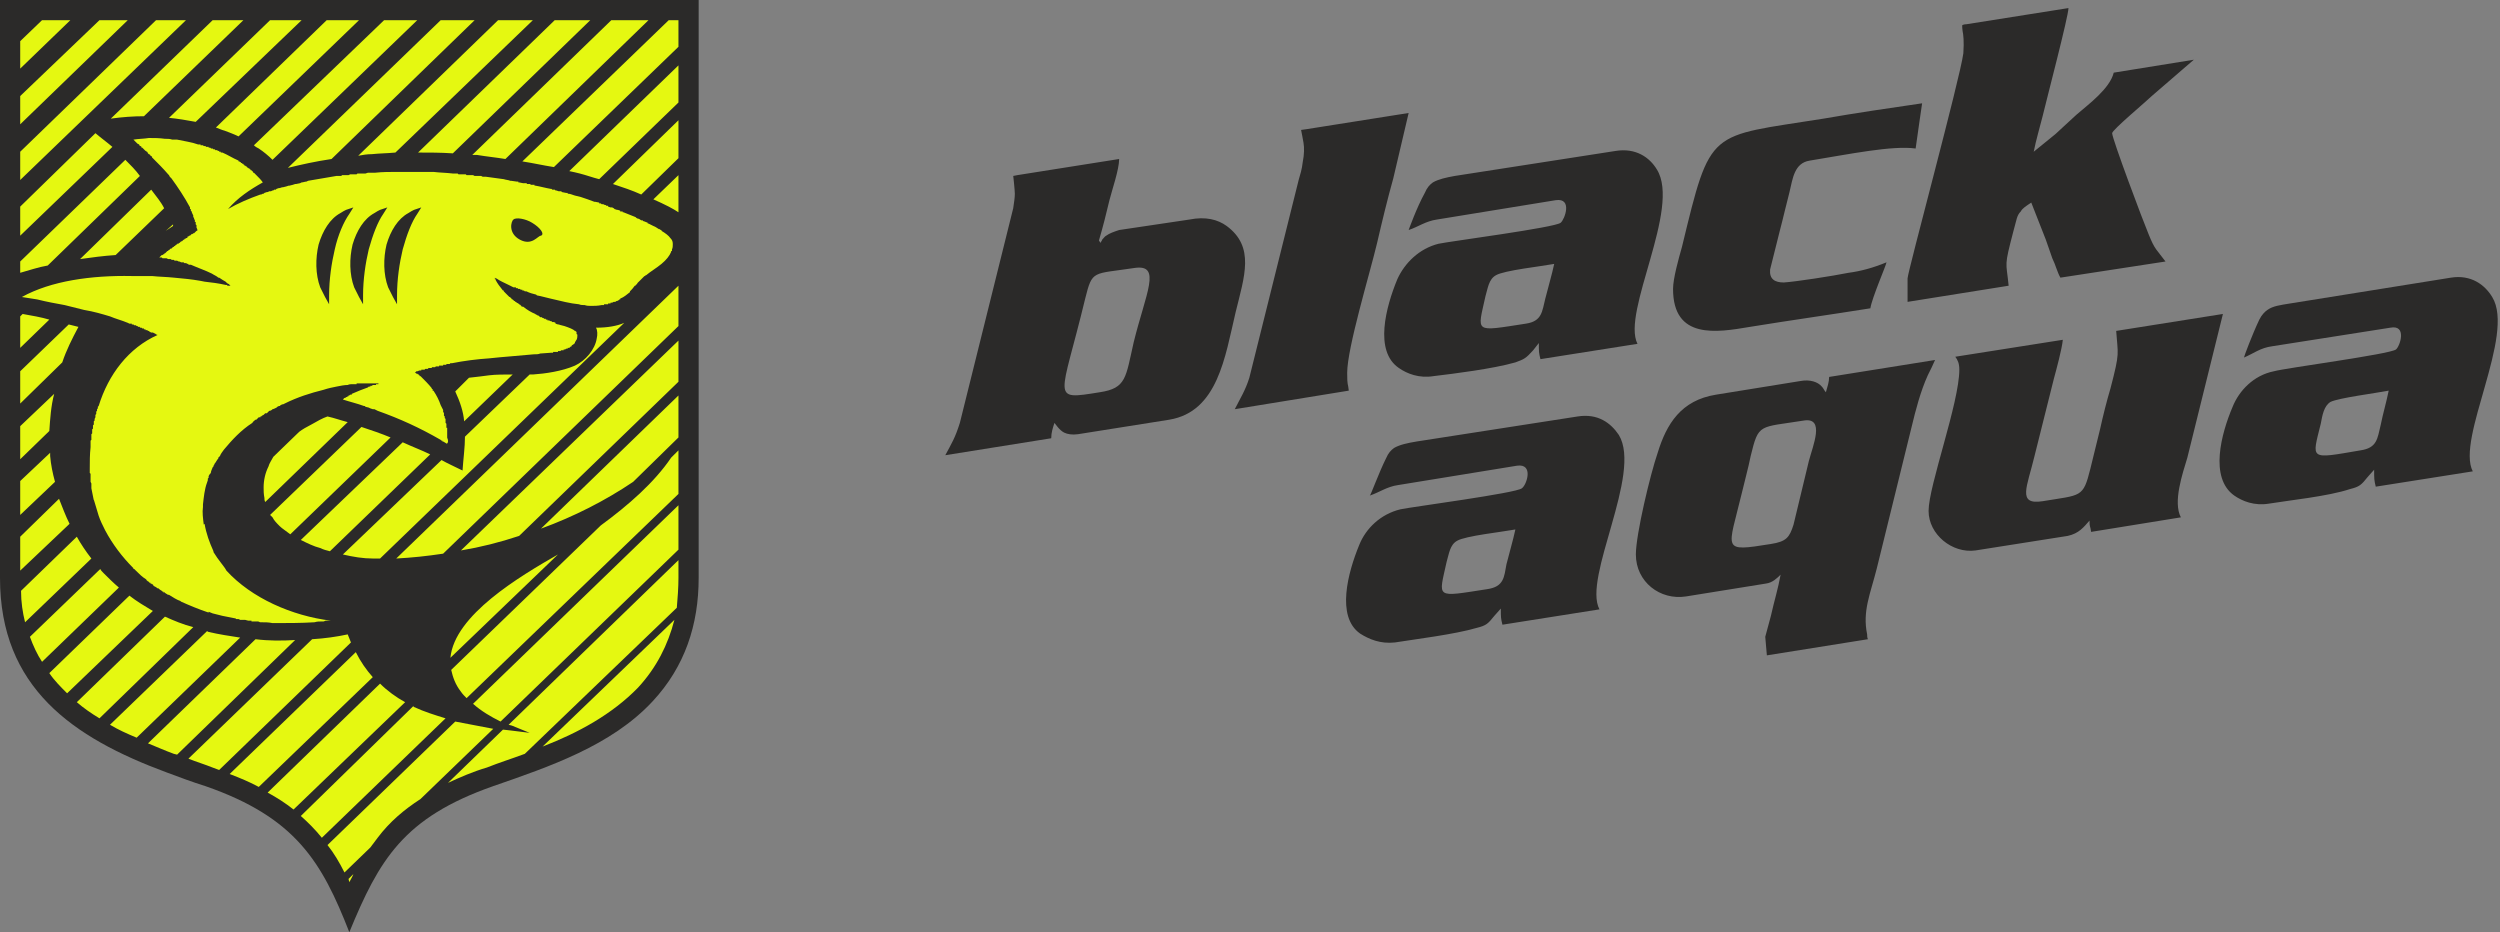 <svg width="118" height="44" viewBox="0 0 118 44" fill="none" xmlns="http://www.w3.org/2000/svg">
<rect x="0" y="0" width="118" height="44" fill="#808080" stroke="none"/>
<path fill-rule="evenodd" clip-rule="evenodd" d="M32.977 0V27.276C32.977 29.486 32.328 31.467 30.801 33.105C28.855 35.2 25.916 36.191 23.282 37.105C19.046 38.59 17.9 40.571 16.488 44C15.191 40.686 13.969 38.59 9.694 37.105C9.084 36.914 8.473 36.686 7.862 36.457C3.435 34.819 0 32.457 0 27.276V0H32.977Z" fill="#2B2A29"/>
<path fill-rule="evenodd" clip-rule="evenodd" d="M32.023 0.952H31.564L24.656 7.619C25.152 7.695 25.649 7.809 26.145 7.886L32.023 2.209V0.952ZM18.549 14.019C18.473 13.867 18.397 13.714 18.32 13.562C18.091 12.952 18.091 12.191 18.244 11.543C18.435 10.895 18.779 10.324 19.275 10.057C19.389 9.981 19.465 9.943 19.542 9.905L19.885 9.79L19.695 10.095C19.427 10.476 19.198 11.086 19.008 11.771C18.855 12.419 18.74 13.181 18.74 13.943V14.362L18.549 14.019ZM24.542 11.314C25.114 11.619 25.381 11.124 25.534 11.124C25.725 11.048 25.496 10.743 25.114 10.514C24.809 10.324 24.351 10.248 24.236 10.362C24.122 10.438 23.969 11.009 24.542 11.314ZM16.946 14.019C16.87 13.867 16.794 13.714 16.717 13.562C16.488 12.952 16.488 12.191 16.641 11.543C16.832 10.895 17.175 10.324 17.672 10.057C17.786 9.981 17.862 9.943 17.939 9.905L18.282 9.79L18.091 10.095C17.824 10.476 17.595 11.086 17.404 11.771C17.252 12.419 17.137 13.181 17.137 13.943V14.362L16.946 14.019ZM15.343 14.019C15.267 13.867 15.191 13.714 15.114 13.562C14.885 12.952 14.885 12.191 15.038 11.543C15.229 10.895 15.572 10.324 16.069 10.057C16.183 9.981 16.259 9.943 16.336 9.905L16.679 9.79L16.488 10.095C16.221 10.476 15.954 11.086 15.801 11.771C15.649 12.419 15.534 13.181 15.534 13.943V14.362L15.343 14.019ZM10.725 9.867H10.763C11.221 9.333 11.794 8.952 12.405 8.61C12.328 8.495 12.214 8.381 12.099 8.267L12.061 8.229L12.023 8.19L11.985 8.152H11.947V8.114L11.908 8.076L11.87 8.038H11.832V8H11.794V7.962H11.756L11.717 7.924H11.679V7.886H11.641V7.848H11.603L11.565 7.809H11.527V7.771H11.489V7.733H11.45L11.412 7.695H11.374V7.657H11.336L11.298 7.619H11.259V7.581C10.992 7.467 10.763 7.314 10.496 7.2H10.458H10.42V7.162H10.382H10.344V7.124H10.305H10.267V7.086H10.229H10.191H10.153V7.048H10.114H10.076L10.038 7.01H10H9.962L9.924 6.971H9.885H9.847V6.933H9.809H9.771H9.733L9.695 6.895H9.656H9.618L9.58 6.857H9.542H9.504H9.466V6.819H9.427H9.389H9.351C9.046 6.705 8.702 6.667 8.359 6.59H8.321H8.282H8.244H8.206H8.168H8.13C8.015 6.552 7.939 6.552 7.824 6.552H7.786C7.519 6.514 7.29 6.514 7.061 6.514H7.023C6.794 6.552 6.527 6.552 6.298 6.59L6.374 6.667L6.412 6.705L6.489 6.781L6.565 6.819L6.603 6.895H6.641L6.679 6.933V6.971H6.718L6.756 7.01L6.794 7.048L6.832 7.086L6.87 7.124H6.908V7.162H6.947L6.985 7.238L7.023 7.276H7.061V7.314H7.099V7.352L7.176 7.39V7.429C7.443 7.695 7.71 7.962 7.939 8.229L7.977 8.267L8.015 8.343L8.092 8.419C8.397 8.838 8.702 9.295 8.969 9.79V9.829V9.867H9.008V9.905V9.943L9.046 9.981C9.046 10.019 9.084 10.095 9.122 10.171V10.21V10.248L9.16 10.286V10.324L9.198 10.4V10.438V10.476H9.237V10.514V10.552V10.591L9.275 10.629V10.705V10.743L9.313 10.819C9.313 10.819 9.313 10.857 9.313 10.895H9.275L9.237 10.933L9.198 10.971L9.16 11.009H9.122L9.084 11.048H9.046L9.008 11.086L8.969 11.124H8.931L8.893 11.162H8.855V11.2L8.817 11.238H8.779L8.74 11.276H8.702V11.314H8.664L8.626 11.352L8.588 11.39H8.55L8.511 11.429L8.473 11.467H8.435V11.505H8.397H8.359V11.543H8.321L8.282 11.581L8.244 11.619H8.206V11.657H8.168L8.13 11.695L8.092 11.733H8.053L8.015 11.771L7.977 11.809H7.939V11.848H7.901L7.863 11.886L7.824 11.924L7.786 11.962H7.748V12H7.71L7.672 12.038H7.634L7.595 12.076L7.557 12.114L7.519 12.152H7.481H7.519H7.557H7.595H7.634L7.672 12.191H7.71H7.748H7.786H7.824H7.863L7.939 12.229H7.977H8.015H8.053C8.053 12.229 8.092 12.267 8.13 12.267H8.206L8.244 12.305H8.321H8.359L8.435 12.343H8.473L8.55 12.381H8.588H8.664L8.702 12.419H8.779L8.855 12.457H8.893V12.495H8.931H8.969H9.008C9.351 12.648 9.695 12.762 10 12.914C10.114 12.991 10.229 13.029 10.305 13.105H10.344C10.458 13.181 10.572 13.257 10.649 13.295L10.687 13.333L10.725 13.371L10.802 13.409L10.84 13.448L10.878 13.486H10.84H10.802H10.763H10.725V13.448H10.687H10.649C10.305 13.371 10 13.333 9.656 13.295L9.466 13.257C9.046 13.181 8.626 13.143 8.206 13.105C7.863 13.067 7.519 13.067 7.176 13.029H7.061H7.023H6.87H6.718H6.679H6.641H6.603H6.565H6.527H6.489H6.45H6.412H6.298H6.26H6.221C4.313 12.991 2.405 13.257 1.031 14.019C1.26 14.057 1.527 14.095 1.756 14.133C2.214 14.248 2.634 14.324 3.054 14.4C3.359 14.476 3.664 14.552 3.97 14.629C4.428 14.705 4.809 14.819 5.191 14.933C5.458 15.048 5.763 15.124 6.031 15.238L6.107 15.276H6.145H6.183H6.221V15.314H6.26H6.298L6.336 15.352H6.374H6.412L6.45 15.39H6.489L6.527 15.429H6.565H6.603V15.467H6.641H6.679L6.718 15.505H6.756H6.794V15.543H6.832H6.87V15.581H6.908H6.947L6.985 15.619H7.023L7.061 15.657L7.137 15.695H7.176H7.214L7.29 15.733L7.366 15.771L7.443 15.809L7.328 15.771L7.405 15.809H7.443C6.069 16.419 5.115 17.676 4.657 19.162L4.618 19.2V19.238V19.276L4.58 19.314V19.352V19.39L4.542 19.429V19.467V19.505V19.543L4.504 19.581V19.619V19.657V19.695L4.466 19.771V19.809V19.848L4.428 19.886V19.924V19.962V20V20.038L4.389 20.076V20.114V20.152V20.191V20.229L4.351 20.267V20.305V20.343V20.381V20.419V20.457L4.313 20.495V20.533V20.571V20.61V20.648V20.686V20.724V20.762L4.275 20.8V20.914V20.952V21.029V21.067V21.105C4.237 21.448 4.237 21.791 4.237 22.133V22.171V22.248V22.286V22.324L4.275 22.362V22.4V22.438V22.476V22.514V22.552V22.59V22.629V22.667V22.705V22.743L4.313 22.819V22.857V22.971V23.009V23.048C4.351 23.238 4.389 23.429 4.428 23.619V23.581C4.504 23.848 4.58 24.076 4.657 24.343C4.733 24.571 4.847 24.8 4.962 25.029C5.305 25.676 5.763 26.286 6.298 26.819V26.857H6.336L6.374 26.895L6.412 26.933C6.565 27.086 6.718 27.238 6.908 27.352V27.39H6.947V27.429H6.985L7.023 27.467L7.061 27.505H7.099V27.543H7.137L7.176 27.581H7.214L7.252 27.657C7.328 27.695 7.405 27.733 7.443 27.771H7.481C7.519 27.809 7.557 27.848 7.634 27.886L7.672 27.924H7.71V27.962H7.748H7.786V28H7.824L7.863 28.038H7.901V28.076H7.939H7.977C8.168 28.191 8.321 28.305 8.55 28.381H8.511C8.931 28.571 9.389 28.762 9.847 28.914V28.876C9.924 28.914 9.962 28.914 10.038 28.952C10.191 28.991 10.344 29.029 10.496 29.067C10.687 29.105 10.878 29.143 11.069 29.181H11.107L11.145 29.219H11.183H11.221H11.259L11.336 29.257H11.374C11.412 29.257 11.489 29.257 11.565 29.257L11.717 29.295H11.756H11.794H11.832H11.87V29.333H11.908H11.947H11.985H12.023H12.061H12.137H12.175C12.214 29.333 12.252 29.371 12.29 29.371H12.328C12.519 29.371 12.672 29.371 12.863 29.41H12.901H12.939H12.977C13.55 29.41 14.198 29.41 14.847 29.371C14.962 29.333 15.076 29.333 15.191 29.333H15.267C15.305 29.333 15.343 29.295 15.382 29.295H15.42C15.496 29.295 15.534 29.295 15.611 29.295C13.778 29.067 11.87 28.229 10.687 26.933C10.611 26.781 10.496 26.667 10.42 26.552C10.305 26.4 10.191 26.248 10.076 26.057V26.019C9.885 25.6 9.733 25.181 9.656 24.724L9.618 24.762C9.58 24.457 9.542 24.191 9.58 23.924V23.886V23.809C9.618 23.467 9.656 23.086 9.771 22.781L9.809 22.667V22.59L9.847 22.552V22.514V22.476L9.885 22.4L9.924 22.362L9.962 22.286V22.248C10 22.171 10 22.133 10.038 22.057L10.076 22.019V21.981L10.114 21.943V21.905C10.191 21.829 10.229 21.714 10.305 21.638V21.6L10.344 21.562L10.382 21.524C10.42 21.41 10.496 21.333 10.572 21.219C10.954 20.762 11.374 20.305 11.908 19.962C11.947 19.886 12.023 19.848 12.061 19.809H12.099L12.137 19.771L12.175 19.733L12.214 19.695H12.29V19.657H12.328L12.366 19.619L12.443 19.581L12.481 19.543L12.519 19.505H12.595L12.633 19.467L12.71 19.39H12.748L12.824 19.352L12.863 19.314C12.901 19.314 12.977 19.276 13.053 19.238L13.091 19.2L13.168 19.162H13.206L13.244 19.124L13.32 19.086H13.359L13.435 19.048C14.046 18.743 14.656 18.552 15.267 18.4C15.496 18.324 15.687 18.286 15.878 18.248C16.069 18.209 16.259 18.171 16.412 18.171C16.488 18.133 16.565 18.133 16.641 18.133H16.679H16.717H16.756H16.794H16.832V18.095H16.87H16.908H16.946H16.985H17.023H17.061H17.099H17.137H17.175H17.214H17.252H17.29H17.328H17.366H17.443H17.481H17.519H17.557H17.595H17.633H17.672H17.71H17.748H17.786H17.824H17.862V18.133H17.901H17.862H17.824H17.786H17.748V18.171H17.71H17.672H17.633H17.595L17.557 18.209H17.519H17.481V18.248H17.443H17.404L17.366 18.286C17.137 18.362 16.87 18.476 16.603 18.59V18.629H16.565H16.527L16.488 18.667H16.45V18.705H16.412L16.374 18.743H16.336L16.298 18.781H16.259L16.221 18.819L16.183 18.857C16.527 18.971 16.87 19.048 17.175 19.162H17.214L17.252 19.2L17.404 19.238L17.481 19.276L17.595 19.314H17.672L17.824 19.39C18.893 19.771 19.809 20.191 20.801 20.762L20.84 20.8H20.878V20.838H20.916L21.107 20.952V20.914L21.145 20.876V20.838V20.8C21.145 20.724 21.107 20.686 21.107 20.648V20.533V20.495V20.457V20.419V20.381V20.343V20.305V20.267V20.229V20.191H21.069V20.152V20.114V20.076V20.038V20L21.03 19.962V19.924V19.886V19.848V19.771L20.992 19.733V19.695V19.657L20.954 19.619V19.581V19.543V19.505V19.467H20.916V19.429V19.39V19.352C20.878 19.276 20.84 19.2 20.801 19.124C20.725 18.895 20.61 18.667 20.458 18.438H20.42V18.4V18.362H20.381V18.324C20.229 18.133 20.038 17.943 19.847 17.752H19.809V17.714H19.771V17.676H19.733L19.695 17.638H19.656L19.618 17.6L19.58 17.562H19.618L19.656 17.524H19.695C19.733 17.524 19.771 17.486 19.809 17.486H19.847H19.885V17.448H19.924H19.962H20H20.038L20.076 17.41H20.114H20.152H20.191L20.229 17.371H20.267H20.305H20.343H20.381V17.333H20.42H20.458H20.496H20.534L20.572 17.295H20.61H20.649H20.687H20.725V17.257H20.763H20.801H20.84H20.878H20.916V17.219H20.954H20.992H21.03H21.069V17.181H21.107H21.145H21.183H21.221L21.259 17.143H21.297H21.336C21.908 17.029 22.519 16.952 23.091 16.914C23.778 16.838 24.427 16.8 25.191 16.724C25.305 16.724 25.42 16.724 25.496 16.686C25.496 16.686 25.992 16.648 26.03 16.648H26.068H26.107V16.61H26.145H26.183H26.221H26.259H26.297H26.336V16.571H26.374H26.412H26.45L26.488 16.533H26.526H26.565H26.603V16.495H26.641H26.679L26.717 16.457H26.755H26.794V16.419H26.832H26.87C26.908 16.381 26.946 16.343 26.984 16.343V16.305C27.061 16.267 27.099 16.229 27.137 16.191V16.152C27.175 16.114 27.175 16.076 27.213 16.038C27.252 15.962 27.252 15.886 27.252 15.809C27.252 15.809 27.252 15.771 27.213 15.771V15.733V15.695V15.657H27.175V15.619H27.137C27.061 15.543 26.87 15.467 26.641 15.39C26.526 15.352 26.45 15.352 26.374 15.314H26.336L26.221 15.276V15.238L26.145 15.2H26.107H26.068L26.03 15.162H25.992L25.916 15.124H25.878H25.839V15.086H25.801H25.763V15.048H25.725H25.687L25.649 15.009H25.61L25.572 14.971H25.534H25.496L25.458 14.933L25.42 14.895H25.381L25.343 14.857H25.305L25.267 14.819C25.076 14.743 24.885 14.629 24.694 14.476H24.618V14.438H24.58V14.4L24.503 14.362L24.465 14.324L24.389 14.286L24.351 14.248H24.313V14.21H24.274L24.236 14.171L24.198 14.133H24.16V14.095H24.122V14.057H24.084V14.019H24.046L24.007 13.981L23.969 13.943L23.931 13.905L23.893 13.867L23.855 13.829L23.817 13.79L23.778 13.752V13.714H23.74C23.587 13.524 23.473 13.371 23.397 13.219V13.181H23.358V13.143V13.105H23.32H23.358L23.397 13.143H23.435C23.587 13.257 23.778 13.333 24.007 13.448L24.084 13.486L24.236 13.562H24.274H24.313H24.351V13.6H24.389H24.427L24.465 13.638H24.503H24.542L24.58 13.676H24.618H24.656V13.714H24.694H24.733L24.771 13.752H24.809H24.847C25 13.829 25.152 13.867 25.305 13.905L25.343 13.943C25.572 13.981 25.801 14.057 25.992 14.095C26.488 14.21 26.908 14.324 27.328 14.362C27.404 14.4 27.519 14.4 27.595 14.4C27.71 14.438 27.786 14.438 27.9 14.438C28.053 14.438 28.206 14.438 28.397 14.4H28.435H28.473H28.511V14.362H28.549H28.587H28.626H28.664H28.702V14.324H28.74H28.778H28.817V14.286H28.855H28.893L28.969 14.248H29.007H29.046L29.084 14.21H29.122L29.198 14.171L29.236 14.133H29.274V14.095C29.465 14.019 29.58 13.905 29.733 13.79V13.752C29.809 13.676 29.885 13.6 29.962 13.486H30V13.448H30.038V13.409H30.076V13.371C30.152 13.295 30.191 13.257 30.229 13.219L30.267 13.181C30.343 13.105 30.381 13.067 30.419 13.029H30.458V12.991H30.496C30.725 12.8 30.992 12.648 31.221 12.457C31.45 12.267 31.603 12.076 31.679 11.886V11.848H31.717V11.809V11.771C31.755 11.695 31.755 11.619 31.755 11.543V11.505C31.755 11.39 31.717 11.314 31.641 11.238C31.564 11.124 31.412 11.009 31.221 10.895V10.857H31.183L31.145 10.819H31.107C31.03 10.781 30.954 10.705 30.839 10.667C30.763 10.629 30.687 10.591 30.61 10.552H30.572V10.514L30.381 10.438H30.343V10.4H30.305H30.267L30.152 10.324H30.114L30.038 10.286L30 10.248C29.809 10.171 29.618 10.095 29.427 10.019H29.389V9.981H29.351H29.313H29.274V9.943L29.16 9.905H29.122L29.007 9.867L28.969 9.829L28.893 9.79H28.855H28.817L28.702 9.752V9.714H28.664H28.626L28.587 9.676H28.549L28.473 9.638H28.435H28.397L28.358 9.6H28.282V9.562L28.091 9.524H28.053C27.862 9.448 27.633 9.371 27.404 9.295C27.29 9.257 27.213 9.257 27.099 9.219C26.984 9.181 26.908 9.143 26.794 9.143V9.105H26.755H26.717L26.526 9.067L26.488 9.029H26.412H26.374L26.259 8.99H26.221L26.183 8.952H26.068L26.03 8.914H25.992C25.763 8.876 25.496 8.8 25.267 8.762H25.229V8.724H25.191H25.152H25.076H25.038V8.686H25H24.923H24.885L24.847 8.648H24.809H24.771H24.733H24.694L24.503 8.61H24.465V8.571H24.427H24.389L24.122 8.533H24.084C24.007 8.495 23.893 8.495 23.778 8.457C23.511 8.419 23.206 8.381 22.939 8.343H22.901H22.862H22.824H22.786L22.71 8.305H22.672H22.633H22.595H22.557H22.519H22.481H22.442H22.404L22.328 8.267H22.29H22.252H22.213H22.099H22.061H22.023L21.985 8.229H21.946H21.756H21.717H21.679H21.641L21.603 8.19H21.412H21.374C21.069 8.152 20.763 8.152 20.458 8.114H20.381H20.343H20.305H20.229H20.191H20.152H20.114H20.038H20H19.962H19.885H19.847H19.809H19.771H19.695H19.656H19.618H19.542H19.504H19.465H19.275H19.236H19.198H19.16H18.893H18.855H18.817H18.779C18.397 8.114 18.053 8.114 17.71 8.152H17.595H17.557H17.519H17.404H17.366L17.252 8.19H17.214H17.175H17.099H17.061H16.87L16.832 8.229H16.756H16.717H16.565H16.527L16.45 8.267H16.412H16.374H16.221H16.183H16.145L16.107 8.305H16.069H15.878C15.42 8.381 15 8.457 14.542 8.533L14.466 8.571C14.389 8.571 14.313 8.61 14.237 8.61L14.16 8.648L13.969 8.686H13.931L13.817 8.724L13.664 8.762H13.626L13.511 8.8L13.359 8.838H13.32L13.206 8.876H13.168L13.053 8.914L13.015 8.952H12.939L12.901 8.99H12.863L12.786 9.029H12.748H12.71L12.633 9.067H12.595L12.481 9.105L12.443 9.143H12.405L12.328 9.181H12.29C11.756 9.371 11.221 9.6 10.763 9.867H10.725ZM4.733 26.857L1.412 30.057C1.565 30.476 1.756 30.895 1.985 31.238L5.611 27.733C5.344 27.505 5.115 27.276 4.886 27.048C4.809 26.971 4.771 26.933 4.733 26.857ZM30.61 0.952H28.855L22.29 7.314H22.519C22.977 7.39 23.397 7.429 23.855 7.505L30.61 0.952ZM3.626 25.333L0.993 27.886C0.993 28.419 1.069 28.914 1.183 29.371L4.313 26.362C4.046 26.019 3.817 25.676 3.626 25.333ZM27.862 0.952H26.183L19.733 7.2C20.267 7.2 20.801 7.2 21.374 7.238L27.862 0.952ZM2.786 23.543L0.954 25.333V26.933L3.283 24.724C3.092 24.343 2.939 23.924 2.786 23.543ZM25.152 0.952H23.511L16.908 7.352C17.099 7.314 17.328 7.276 17.557 7.276C17.901 7.238 18.282 7.238 18.664 7.2L25.152 0.952ZM2.367 21.371L0.954 22.705V24.305L2.596 22.743C2.481 22.324 2.405 21.943 2.367 21.524V21.371ZM22.404 0.952H20.801L13.588 7.924C14.198 7.771 14.885 7.619 15.649 7.505L22.404 0.952ZM2.557 18.59L0.954 20.114V21.676L2.328 20.343C2.367 19.771 2.405 19.162 2.557 18.59ZM19.695 0.952H18.13L11.985 6.857C12.061 6.933 12.137 6.971 12.214 7.01C12.443 7.162 12.672 7.352 12.863 7.543L19.695 0.952ZM8.168 10.591L7.824 10.895C7.939 10.819 8.053 10.743 8.168 10.667C8.168 10.629 8.168 10.629 8.168 10.591ZM3.244 15.314L0.954 17.524V19.048L2.939 17.105C3.13 16.533 3.397 16 3.702 15.429C3.55 15.39 3.397 15.352 3.244 15.314ZM16.946 0.952H15.42L10.191 6.019C10.305 6.057 10.458 6.133 10.611 6.171C10.802 6.248 11.03 6.324 11.259 6.438L16.946 0.952ZM7.137 8.952L3.779 12.229C4.313 12.152 4.886 12.076 5.458 12.038L7.748 9.829C7.595 9.524 7.366 9.257 7.137 8.952ZM1.069 14.819L0.954 14.933V16.419L2.328 15.086C1.947 14.971 1.489 14.895 1.069 14.819ZM14.237 0.952H12.748L7.977 5.562C8.397 5.6 8.817 5.676 9.237 5.752L14.237 0.952ZM5.916 7.543L0.954 12.343V12.876C1.374 12.762 1.794 12.61 2.252 12.533L6.603 8.305C6.412 8.038 6.145 7.771 5.916 7.543ZM11.489 0.952H10.038L5.229 5.6C5.763 5.524 6.298 5.486 6.794 5.486L11.489 0.952ZM4.504 6.286L0.954 9.752V11.124L5.305 6.933C5.038 6.705 4.771 6.514 4.504 6.286ZM8.779 0.952H7.366L0.954 7.162V8.495L8.779 0.952ZM6.031 0.952H4.695L0.954 4.533V5.867L6.031 0.952ZM3.321 0.952H1.985L0.954 1.943V3.238L3.321 0.952ZM2.328 31.771C2.557 32.114 2.863 32.419 3.168 32.724L7.214 28.838C6.832 28.61 6.45 28.381 6.107 28.114L2.328 31.771ZM12.519 23.695L16.412 19.924C16.107 19.848 15.801 19.733 15.458 19.657C15.229 19.733 14.962 19.886 14.695 20.038C14.466 20.152 14.275 20.267 14.122 20.381L12.901 21.562C12.824 21.714 12.71 21.867 12.672 22.019C12.519 22.324 12.443 22.667 12.443 23.009C12.443 23.162 12.443 23.314 12.481 23.505C12.481 23.581 12.481 23.619 12.519 23.695ZM28.282 8.457L32.023 4.838V3.086L26.87 8.076C27.061 8.114 27.213 8.152 27.366 8.19C27.671 8.267 27.977 8.381 28.282 8.457ZM3.626 33.143C3.931 33.41 4.313 33.676 4.695 33.905L9.122 29.6C8.664 29.486 8.206 29.295 7.786 29.105L3.626 33.143ZM13.702 25.219L18.435 20.648C17.977 20.457 17.519 20.305 17.061 20.152L12.748 24.305C12.786 24.343 12.824 24.381 12.863 24.419C12.939 24.571 13.053 24.686 13.206 24.838C13.32 24.952 13.511 25.067 13.702 25.219ZM30.267 9.181L32.023 7.467V5.676L28.931 8.686C29.389 8.838 29.847 8.99 30.267 9.181ZM5.191 34.209C5.573 34.438 5.992 34.629 6.45 34.819L11.336 30.095C10.84 30.019 10.344 29.943 9.847 29.829L9.771 29.791L5.191 34.209ZM15.572 26.019L20.305 21.448C19.924 21.257 19.504 21.105 19.008 20.876L14.198 25.486C14.504 25.638 14.809 25.791 15.114 25.867C15.267 25.943 15.42 25.981 15.572 26.019ZM21.908 19.886L24.198 17.676C23.817 17.676 23.397 17.676 23.091 17.714C22.824 17.752 22.481 17.791 22.137 17.829L21.488 18.476C21.717 18.971 21.87 19.429 21.908 19.886ZM32.023 10.019V8.267L30.839 9.409C31.107 9.524 31.335 9.638 31.564 9.752C31.717 9.829 31.908 9.943 32.023 10.019ZM6.985 35.086C7.366 35.238 7.786 35.429 8.206 35.581L8.359 35.619L13.931 30.209C13.32 30.248 12.672 30.248 12.061 30.171L6.985 35.086ZM17.939 26.362L29.465 15.238C29.122 15.39 28.664 15.467 28.129 15.467C28.206 15.581 28.206 15.809 28.168 15.962C28.091 16.495 27.633 17.029 27.137 17.257C26.526 17.524 25.725 17.638 25.152 17.676C25.114 17.676 25.038 17.676 25 17.676L21.946 20.61C21.946 21.105 21.87 21.638 21.832 22.209C21.45 22.019 21.107 21.867 20.84 21.714L16.183 26.171C16.679 26.286 17.137 26.362 17.595 26.362C17.71 26.362 17.824 26.362 17.939 26.362ZM8.893 35.809C9.275 35.962 9.656 36.076 10.038 36.229C10.153 36.267 10.229 36.305 10.344 36.343L16.565 30.324C16.527 30.209 16.45 30.057 16.412 29.943C15.878 30.057 15.343 30.133 14.733 30.171L8.893 35.809ZM20.916 26.133L32.023 15.39V13.486L18.702 26.362C19.427 26.324 20.152 26.248 20.916 26.133ZM10.84 36.533C11.336 36.724 11.794 36.914 12.214 37.143L17.595 31.962C17.29 31.619 17.023 31.238 16.794 30.781L10.84 36.533ZM24.503 25.295L32.023 18.019V16.076L21.756 25.981C22.672 25.829 23.587 25.6 24.503 25.295ZM12.633 37.41C13.053 37.638 13.473 37.905 13.855 38.209L19.122 33.143C18.702 32.914 18.282 32.609 17.939 32.267L12.633 37.41ZM21.259 31.048L26.336 26.171C24.542 27.2 21.45 29.029 21.259 31.048ZM29.885 22.743L32.023 20.648V18.667L25.534 24.952C27.099 24.381 28.587 23.619 29.885 22.743ZM14.198 38.514C14.542 38.819 14.885 39.162 15.191 39.543L21.03 33.905C20.534 33.752 20.038 33.6 19.542 33.371L19.504 33.333L14.198 38.514ZM22.023 32.952L32.023 23.314V21.257L31.679 21.6C30.878 22.781 29.656 23.848 28.358 24.8L21.297 31.619C21.374 31.962 21.488 32.305 21.756 32.648C21.832 32.762 21.946 32.876 22.023 32.952ZM15.458 39.886C15.763 40.267 16.03 40.724 16.259 41.181L17.481 40C17.595 39.848 17.71 39.695 17.824 39.543C18.397 38.781 19.084 38.209 19.847 37.714L23.282 34.4C22.672 34.286 22.099 34.171 21.488 34.057L15.458 39.886ZM23.626 34.057L32.023 25.943V23.848L22.328 33.219C22.71 33.562 23.168 33.829 23.626 34.057ZM16.45 41.486L16.488 41.638C16.565 41.486 16.641 41.371 16.679 41.257L16.45 41.486ZM21.145 36.952C21.717 36.686 22.328 36.419 22.977 36.229C23.549 36 24.16 35.809 24.771 35.581L31.946 28.686C31.984 28.229 32.023 27.733 32.023 27.276V26.438L24.007 34.209L24.16 34.248L25 34.59L24.084 34.476L23.74 34.438L21.145 36.952ZM25.61 35.238C27.29 34.59 28.893 33.714 30.114 32.457C30.992 31.505 31.526 30.438 31.832 29.257L25.61 35.238Z" fill="#E5F811"/>
<path fill-rule="evenodd" clip-rule="evenodd" d="M51.908 18.514C49.541 18.895 50.076 18.857 51.221 14.095C51.564 12.724 51.564 12.952 53.549 12.648C54.847 12.457 54.083 13.829 53.511 16.152C53.129 17.829 53.167 18.324 51.908 18.514ZM58.282 19.314L63.663 18.438C63.625 18.057 63.587 18.248 63.587 17.6C63.587 16.419 64.656 12.914 64.999 11.467C65.228 10.476 65.495 9.371 65.763 8.419L66.488 5.333L61.679 6.095L61.411 6.133C61.411 6.133 61.526 6.705 61.526 6.743C61.564 6.971 61.564 7.276 61.488 7.657C61.45 8 61.373 8.229 61.297 8.495L58.969 17.829C58.778 18.438 58.549 18.781 58.282 19.314ZM78.968 13.638C78.968 16.038 81.029 15.695 82.594 15.429C84.464 15.124 86.373 14.857 88.281 14.552C88.358 14.057 89.006 12.572 89.044 12.381C88.396 12.648 87.823 12.8 87.251 12.876C86.487 13.029 84.77 13.295 84.197 13.333C83.777 13.333 83.51 13.181 83.548 12.724L84.006 10.895C84.159 10.324 84.312 9.638 84.464 9.067C84.617 8.419 84.693 7.695 85.419 7.581C87.289 7.276 89.312 6.857 90.418 7.01C90.495 6.438 90.724 4.876 90.724 4.876C89.159 5.105 87.594 5.333 86.067 5.6C80.609 6.476 80.762 5.981 79.388 11.657C79.236 12.191 78.968 13.143 78.968 13.638ZM72.022 15.276C69.541 15.657 69.732 15.733 70.114 13.981C70.228 13.6 70.266 13.181 70.61 12.991C70.991 12.762 72.747 12.572 73.358 12.457C73.243 12.991 73.091 13.486 72.938 14.095C72.785 14.705 72.785 15.162 72.022 15.276ZM66.488 10.857C66.946 10.705 67.289 10.438 67.823 10.362L73.434 9.448C74.236 9.333 73.854 10.362 73.663 10.514C73.396 10.743 68.434 11.39 67.9 11.505C66.984 11.733 66.297 12.419 65.953 13.181C65.419 14.476 64.846 16.572 66.03 17.372C66.411 17.638 66.984 17.867 67.671 17.752C68.625 17.638 70.457 17.41 71.526 17.105C71.946 16.952 72.022 16.914 72.365 16.533L72.633 16.191C72.633 16.61 72.633 16.648 72.709 16.952L77.289 16.229C76.526 14.743 79.35 9.829 78.205 8C77.862 7.429 77.213 6.971 76.258 7.124L68.663 8.305C68.243 8.381 67.9 8.457 67.633 8.61C67.48 8.724 67.365 8.838 67.251 9.105C66.869 9.79 66.488 10.857 66.488 10.857ZM90.037 13.143V14.248L94.808 13.486C94.693 12.305 94.579 12.648 95.037 10.895C95.189 10.362 95.189 10.171 95.38 9.981C95.457 9.829 95.647 9.714 95.876 9.562L96.563 11.314C96.678 11.657 96.754 11.848 96.869 12.191C97.022 12.495 97.098 12.838 97.251 13.105L102.212 12.343C101.792 11.771 101.716 11.81 101.411 11.048C101.182 10.514 99.693 6.552 99.693 6.286C99.693 6.133 101.334 4.762 101.563 4.533L103.548 2.819L99.769 3.429C99.579 4.191 98.586 4.914 98.014 5.41C97.67 5.714 97.365 6.019 97.022 6.324L95.991 7.162C96.105 6.59 96.258 6.095 96.411 5.486C96.602 4.686 97.632 0.762 97.632 0.381L92.823 1.143C92.709 1.143 92.632 1.181 92.632 1.181C92.594 1.181 92.632 1.41 92.632 1.448C92.67 1.638 92.709 1.943 92.67 2.514C92.518 3.695 90.037 12.838 90.037 13.143ZM51.87 11.352C52.06 10.705 52.213 10.095 52.366 9.448C52.48 8.991 52.824 8 52.824 7.505L48.015 8.267L47.824 8.305C47.824 8.267 47.9 8.991 47.9 9.143C47.9 9.333 47.862 9.562 47.824 9.829L45.305 19.962C45.076 20.686 44.923 20.914 44.618 21.486L49.618 20.686C49.618 20.419 49.694 20.191 49.77 19.962C49.809 20 49.999 20.305 50.228 20.419C50.381 20.495 50.61 20.533 50.877 20.495L55.19 19.81C57.48 19.429 57.824 16.838 58.32 14.743C58.74 13.029 59.236 11.657 57.9 10.667C57.48 10.362 56.908 10.21 56.144 10.362L52.824 10.857C52.595 10.933 52.366 11.01 52.213 11.124C52.137 11.162 52.099 11.238 52.022 11.314C52.022 11.352 51.946 11.429 51.946 11.467L51.87 11.352Z" fill="#2B2A29"/>
<path fill-rule="evenodd" clip-rule="evenodd" d="M83.587 25.676C81.22 26.057 81.564 25.981 82.213 23.276C82.365 22.629 82.518 22.095 82.632 21.524C83.014 19.962 83.014 20.191 85.151 19.848C86.144 19.695 85.571 21.029 85.38 21.752L84.655 24.762C84.465 25.371 84.312 25.562 83.587 25.676ZM111.411 21.257C108.968 21.676 109.121 21.714 109.54 20C109.617 19.581 109.693 19.162 109.998 18.971C110.38 18.781 112.174 18.552 112.746 18.438C112.632 19.009 112.479 19.505 112.365 20.076C112.212 20.686 112.212 21.143 111.411 21.257ZM105.915 16.876C106.373 16.686 106.678 16.419 107.25 16.343L112.823 15.467C113.624 15.314 113.281 16.343 113.09 16.495C112.785 16.724 107.861 17.371 107.327 17.524C106.373 17.714 105.686 18.438 105.38 19.2C104.846 20.457 104.273 22.552 105.456 23.39C105.838 23.657 106.411 23.886 107.098 23.771C108.014 23.619 109.884 23.429 110.914 23.086C111.372 22.971 111.449 22.895 111.754 22.514L112.059 22.171C112.059 22.59 112.059 22.667 112.136 22.971L116.716 22.248C115.914 20.724 118.739 15.809 117.632 14.019C117.288 13.448 116.64 12.952 115.685 13.105L108.09 14.324C107.632 14.4 107.289 14.438 107.021 14.629C106.907 14.705 106.754 14.857 106.64 15.086C106.296 15.809 105.915 16.838 105.915 16.876ZM70.19 27.809C67.709 28.191 67.9 28.267 68.282 26.514C68.396 26.133 68.434 25.714 68.778 25.524C69.159 25.295 70.915 25.105 71.526 24.991C71.411 25.524 71.259 26.019 71.106 26.629C70.992 27.238 70.992 27.695 70.19 27.809ZM64.656 23.39C65.114 23.238 65.457 22.971 65.992 22.895L71.602 21.981C72.404 21.867 72.06 22.895 71.831 23.048C71.564 23.276 66.64 23.924 66.106 24.038C65.152 24.267 64.465 24.952 64.159 25.714C63.625 27.009 63.053 29.105 64.198 29.905C64.618 30.171 65.152 30.4 65.839 30.324C66.793 30.171 68.663 29.943 69.694 29.638C70.152 29.524 70.228 29.448 70.534 29.067L70.839 28.724C70.839 29.143 70.839 29.181 70.915 29.486L75.495 28.762C74.694 27.276 77.518 22.362 76.411 20.533C76.029 19.962 75.419 19.505 74.465 19.657L66.869 20.838C66.411 20.914 66.068 20.991 65.801 21.143C65.648 21.257 65.534 21.371 65.419 21.638C65.076 22.324 64.694 23.39 64.656 23.39ZM92.48 17.448C92.48 19.009 91.029 22.933 91.029 24.114C91.029 25.219 92.136 26.133 93.243 25.981L97.594 25.295C98.128 25.181 98.357 24.876 98.625 24.571C98.625 24.914 98.663 24.8 98.701 25.105L102.937 24.419C102.556 23.695 103.014 22.362 103.243 21.6L104.922 14.819L99.884 15.619C99.96 16.762 100.075 16.571 99.617 18.324C99.426 18.971 99.273 19.581 99.121 20.267C98.968 20.914 98.815 21.486 98.663 22.133C98.319 23.505 98.243 23.352 96.411 23.657C95.189 23.848 95.686 22.971 96.029 21.524L96.945 17.867C97.06 17.448 97.327 16.457 97.365 16.038L92.289 16.838C92.403 16.991 92.48 17.143 92.48 17.448ZM77.213 26.171C77.213 27.467 78.358 28.343 79.579 28.152L83.358 27.543C83.663 27.505 83.892 27.276 84.045 27.124C83.93 27.771 83.739 28.381 83.587 29.067L83.32 30.057L83.396 30.933L88.167 30.171C88.129 30.095 88.129 30.019 88.129 29.943C87.9 28.838 88.281 28.038 88.587 26.819L90.228 20.152C90.419 19.352 90.648 18.476 90.991 17.714C91.106 17.486 91.258 17.181 91.335 16.991L86.335 17.791C86.335 18.019 86.258 18.248 86.182 18.514C86.106 18.438 86.067 18.324 85.991 18.248C85.8 18.019 85.419 17.905 84.999 17.981L80.991 18.629C79.35 18.895 78.663 20 78.243 21.371C77.9 22.362 77.213 25.219 77.213 26.171Z" fill="#2B2A29"/>
</svg>
